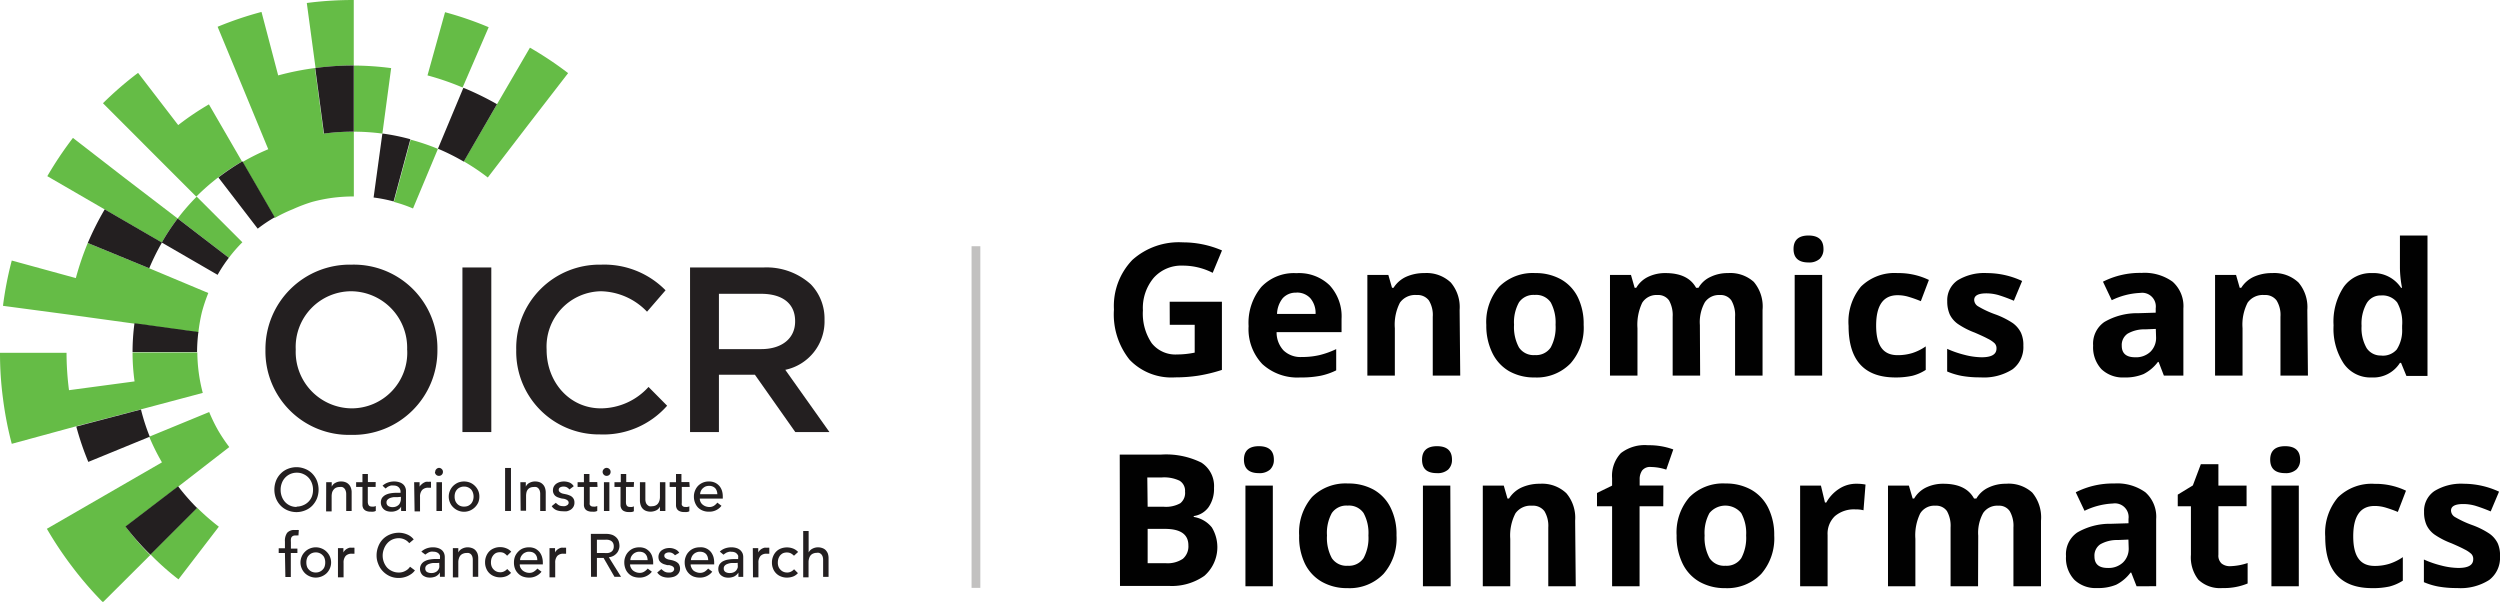 <svg xmlns="http://www.w3.org/2000/svg" viewBox="0 0 284.8 68.56"><defs><style>.cls-1{fill:#c2c1c0;}.cls-2{isolation:isolate;}.cls-3{fill:#010101;}.cls-4{fill:#65bc46;}.cls-5{fill:#231f20;}</style></defs><title>Artwork (3)</title><g id="Layer_2" data-name="Layer 2"><g id="Artwork"><rect class="cls-1" x="110.68" y="28.05" width="1" height="38.92"/><g class="cls-2"><g class="cls-2"><path class="cls-3" d="M133.25,34.37h5.95v7.77a17.53,17.53,0,0,1-2.72.66,17.24,17.24,0,0,1-2.61.19,6.59,6.59,0,0,1-5.18-2,8.27,8.27,0,0,1-1.79-5.73A7.56,7.56,0,0,1,129,29.61a7.92,7.92,0,0,1,5.76-2,11.22,11.22,0,0,1,4.45.92l-1.06,2.55a7.48,7.48,0,0,0-3.41-.82,4.21,4.21,0,0,0-3.3,1.38,5.34,5.34,0,0,0-1.24,3.72,6,6,0,0,0,1,3.73,3.44,3.44,0,0,0,2.9,1.29,10,10,0,0,0,2-.21V37h-2.84Z"/><path class="cls-3" d="M148.13,43a5.91,5.91,0,0,1-4.33-1.53,5.78,5.78,0,0,1-1.56-4.32,6.38,6.38,0,0,1,1.45-4.46,5.11,5.11,0,0,1,4-1.57,5,5,0,0,1,3.78,1.38,5.21,5.21,0,0,1,1.36,3.83v1.51h-7.4a3,3,0,0,0,.79,2.08,2.78,2.78,0,0,0,2.07.75,8.79,8.79,0,0,0,2-.21,9.79,9.79,0,0,0,1.93-.69v2.42a7.4,7.4,0,0,1-1.75.61A11.35,11.35,0,0,1,148.13,43Zm-.44-9.66a2,2,0,0,0-1.56.63,3,3,0,0,0-.65,1.79h4.39a2.59,2.59,0,0,0-.6-1.79A2.06,2.06,0,0,0,147.69,33.33Z"/><path class="cls-3" d="M166.35,42.79h-3.13v-6.7a3.15,3.15,0,0,0-.44-1.86,1.6,1.6,0,0,0-1.4-.62,2.12,2.12,0,0,0-1.9.87,5.47,5.47,0,0,0-.58,2.91v5.4h-3.13V31.32h2.39l.42,1.47h.17a3.33,3.33,0,0,1,1.44-1.26,5,5,0,0,1,2.09-.42,4,4,0,0,1,3,1.08,4.33,4.33,0,0,1,1,3.12Z"/><path class="cls-3" d="M180.41,37a6.13,6.13,0,0,1-1.48,4.38A5.35,5.35,0,0,1,174.82,43a5.76,5.76,0,0,1-2.91-.72A4.82,4.82,0,0,1,170,40.19a7,7,0,0,1-.68-3.16,6.13,6.13,0,0,1,1.47-4.37,5.41,5.41,0,0,1,4.12-1.55,5.86,5.86,0,0,1,2.91.71,4.74,4.74,0,0,1,1.94,2.07A6.89,6.89,0,0,1,180.41,37Zm-7.93,0a4.84,4.84,0,0,0,.56,2.58,2,2,0,0,0,1.82.87,2,2,0,0,0,1.8-.87,4.83,4.83,0,0,0,.55-2.58,4.83,4.83,0,0,0-.55-2.55,2,2,0,0,0-1.82-.85,2,2,0,0,0-1.8.85A4.68,4.68,0,0,0,172.48,37Z"/><path class="cls-3" d="M193.68,42.79h-3.13v-6.7a3.42,3.42,0,0,0-.41-1.86,1.48,1.48,0,0,0-1.31-.62,1.91,1.91,0,0,0-1.75.88,5.83,5.83,0,0,0-.54,2.9v5.4h-3.13V31.32h2.39l.42,1.47h.18a3.13,3.13,0,0,1,1.33-1.24,4.43,4.43,0,0,1,2-.44c1.72,0,2.88.56,3.49,1.68h.27a3,3,0,0,1,1.36-1.24,4.45,4.45,0,0,1,2-.44,4,4,0,0,1,2.94,1,4.35,4.35,0,0,1,1,3.2v7.48h-3.13v-6.7a3.32,3.32,0,0,0-.42-1.86,1.47,1.47,0,0,0-1.31-.62,1.94,1.94,0,0,0-1.71.82,4.64,4.64,0,0,0-.57,2.6Z"/><path class="cls-3" d="M204.32,28.36c0-1,.57-1.53,1.7-1.53s1.71.51,1.71,1.53a1.51,1.51,0,0,1-.43,1.13,1.79,1.79,0,0,1-1.28.41C204.89,29.9,204.32,29.38,204.32,28.36Zm3.26,14.43h-3.13V31.32h3.13Z"/><path class="cls-3" d="M215.94,43q-5.35,0-5.35-5.87A6.28,6.28,0,0,1,212,32.65a5.45,5.45,0,0,1,4.17-1.54,7.94,7.94,0,0,1,3.57.78l-.92,2.42a13.61,13.61,0,0,0-1.37-.49,4.36,4.36,0,0,0-1.28-.19c-1.62,0-2.44,1.15-2.44,3.46s.82,3.37,2.44,3.37a5.64,5.64,0,0,0,1.68-.24,5.74,5.74,0,0,0,1.53-.76v2.68a5.14,5.14,0,0,1-1.53.67A8.86,8.86,0,0,1,215.94,43Z"/><path class="cls-3" d="M230.5,39.38a3.16,3.16,0,0,1-1.23,2.69,6.07,6.07,0,0,1-3.66.92,11.81,11.81,0,0,1-2.14-.17,8.1,8.1,0,0,1-1.65-.5V39.74a11.61,11.61,0,0,0,2,.69,8.09,8.09,0,0,0,1.92.27c1.13,0,1.7-.32,1.7-1a.81.81,0,0,0-.22-.6,3.23,3.23,0,0,0-.78-.52c-.37-.2-.86-.42-1.48-.69a9,9,0,0,1-1.94-1,2.88,2.88,0,0,1-.91-1.08,3.72,3.72,0,0,1-.28-1.5A2.74,2.74,0,0,1,223,31.94a5.83,5.83,0,0,1,3.36-.83,9.49,9.49,0,0,1,4,.9l-.94,2.25c-.57-.24-1.11-.44-1.61-.6a5,5,0,0,0-1.53-.24q-1.38,0-1.38.75a.88.88,0,0,0,.45.73,10.93,10.93,0,0,0,1.95.91,9.38,9.38,0,0,1,2,1,3,3,0,0,1,.92,1.08A3.32,3.32,0,0,1,230.5,39.38Z"/><path class="cls-3" d="M246.51,42.79l-.6-1.56h-.08a4.71,4.71,0,0,1-1.63,1.38A5.36,5.36,0,0,1,242,43a3.53,3.53,0,0,1-2.6-.94,3.65,3.65,0,0,1-.95-2.69,3,3,0,0,1,1.28-2.69,7.37,7.37,0,0,1,3.85-1l2-.06v-.5a1.56,1.56,0,0,0-1.78-1.75,8.15,8.15,0,0,0-3.23.83l-1-2.11a9.32,9.32,0,0,1,4.39-1,5.47,5.47,0,0,1,3.54,1,3.72,3.72,0,0,1,1.23,3.06v7.64Zm-.92-5.32-1.21.05a3.8,3.8,0,0,0-2,.49,1.56,1.56,0,0,0-.67,1.37c0,.88.51,1.32,1.52,1.32a2.38,2.38,0,0,0,1.74-.62,2.21,2.21,0,0,0,.65-1.66Z"/><path class="cls-3" d="M262.92,42.79h-3.13v-6.7a3.15,3.15,0,0,0-.44-1.86,1.6,1.6,0,0,0-1.4-.62,2.12,2.12,0,0,0-1.9.87,5.47,5.47,0,0,0-.58,2.91v5.4h-3.13V31.32h2.39l.42,1.47h.17a3.33,3.33,0,0,1,1.44-1.26,5,5,0,0,1,2.09-.42,4,4,0,0,1,3,1.08,4.34,4.34,0,0,1,1,3.12Z"/><path class="cls-3" d="M270.19,43A3.69,3.69,0,0,1,267,41.42a7.19,7.19,0,0,1-1.16-4.35A7.16,7.16,0,0,1,267,32.68a3.8,3.8,0,0,1,3.23-1.57,3.74,3.74,0,0,1,3.3,1.68h.11a12.65,12.65,0,0,1-.24-2.29V26.83h3.14v16h-2.4l-.61-1.49h-.13A3.57,3.57,0,0,1,270.19,43Zm1.1-2.49a2.08,2.08,0,0,0,1.75-.7,4,4,0,0,0,.61-2.37v-.34a4.67,4.67,0,0,0-.56-2.64,2.13,2.13,0,0,0-1.86-.8,1.82,1.82,0,0,0-1.62.89,4.7,4.7,0,0,0-.58,2.58,4.55,4.55,0,0,0,.58,2.53A1.91,1.91,0,0,0,271.29,40.5Z"/></g><g class="cls-2"><path class="cls-3" d="M127.56,51.79h4.67a9.05,9.05,0,0,1,4.63.91,3.17,3.17,0,0,1,1.44,2.89,3.63,3.63,0,0,1-.63,2.2,2.52,2.52,0,0,1-1.68,1v.1a3.31,3.31,0,0,1,2.06,1.19,4.34,4.34,0,0,1-.85,5.52,6.46,6.46,0,0,1-4,1.15h-5.61Zm3.18,5.94h1.85a3.35,3.35,0,0,0,1.87-.4A1.5,1.5,0,0,0,135,56a1.33,1.33,0,0,0-.63-1.24,4.08,4.08,0,0,0-2-.37h-1.67Zm0,2.52v3.91h2.07a3.11,3.11,0,0,0,1.94-.5,1.86,1.86,0,0,0,.63-1.54c0-1.24-.89-1.87-2.67-1.87Z"/><path class="cls-3" d="M141.71,52.36c0-1,.57-1.53,1.7-1.53s1.71.51,1.71,1.53a1.51,1.51,0,0,1-.43,1.13,1.79,1.79,0,0,1-1.28.41C142.28,53.9,141.71,53.38,141.71,52.36ZM145,66.79h-3.12V55.32H145Z"/><path class="cls-3" d="M159.09,61a6.13,6.13,0,0,1-1.48,4.38A5.35,5.35,0,0,1,153.5,67a5.76,5.76,0,0,1-2.91-.72,4.82,4.82,0,0,1-1.94-2.08A7,7,0,0,1,148,61a6.17,6.17,0,0,1,1.46-4.37,5.41,5.41,0,0,1,4.12-1.55,5.87,5.87,0,0,1,2.92.71,4.78,4.78,0,0,1,1.93,2.07A6.76,6.76,0,0,1,159.09,61Zm-7.92,0a4.85,4.85,0,0,0,.55,2.58,2,2,0,0,0,1.82.87,2,2,0,0,0,1.8-.87,4.83,4.83,0,0,0,.55-2.58,4.74,4.74,0,0,0-.55-2.55,2,2,0,0,0-1.82-.85,2,2,0,0,0-1.8.85A4.69,4.69,0,0,0,151.17,61Z"/><path class="cls-3" d="M162,52.36c0-1,.57-1.53,1.7-1.53s1.71.51,1.71,1.53a1.51,1.51,0,0,1-.43,1.13,1.79,1.79,0,0,1-1.28.41C162.53,53.9,162,53.38,162,52.36Zm3.26,14.43H162.1V55.32h3.12Z"/><path class="cls-3" d="M179.51,66.79h-3.13v-6.7a3.23,3.23,0,0,0-.44-1.86,1.62,1.62,0,0,0-1.41-.62,2.11,2.11,0,0,0-1.89.87,5.46,5.46,0,0,0-.59,2.91v5.4h-3.13V55.32h2.39l.42,1.47h.18a3.33,3.33,0,0,1,1.44-1.26,5,5,0,0,1,2.09-.42,4,4,0,0,1,3,1.08,4.34,4.34,0,0,1,1,3.12Z"/><path class="cls-3" d="M189.48,57.67h-2.7v9.12h-3.13V57.67h-1.72V56.16l1.72-.84v-.84a3.77,3.77,0,0,1,1-2.86,4.44,4.44,0,0,1,3.09-.9,8.05,8.05,0,0,1,2.88.48l-.8,2.3a5.79,5.79,0,0,0-1.74-.3,1.14,1.14,0,0,0-1,.39,1.7,1.7,0,0,0-.29,1v.72h2.7Z"/><path class="cls-3" d="M202.12,61a6.17,6.17,0,0,1-1.48,4.38A5.38,5.38,0,0,1,196.53,67a5.83,5.83,0,0,1-2.92-.72,4.8,4.8,0,0,1-1.93-2.08A7,7,0,0,1,191,61a6.13,6.13,0,0,1,1.47-4.37,5.4,5.4,0,0,1,4.12-1.55,5.86,5.86,0,0,1,2.91.71,4.8,4.8,0,0,1,1.94,2.07A6.89,6.89,0,0,1,202.12,61Zm-7.93,0a4.84,4.84,0,0,0,.56,2.58,2,2,0,0,0,1.82.87,2,2,0,0,0,1.8-.87,4.92,4.92,0,0,0,.55-2.58,4.73,4.73,0,0,0-.56-2.55,2.35,2.35,0,0,0-3.62,0A4.69,4.69,0,0,0,194.19,61Z"/><path class="cls-3" d="M211.52,55.11a5.13,5.13,0,0,1,1,.09l-.23,2.93a3.5,3.5,0,0,0-.92-.1,3.35,3.35,0,0,0-2.34.77,2.76,2.76,0,0,0-.83,2.15v5.84h-3.13V55.32h2.37l.46,1.93h.15a4.38,4.38,0,0,1,1.44-1.55A3.53,3.53,0,0,1,211.52,55.11Z"/><path class="cls-3" d="M225.34,66.79h-3.13v-6.7a3.42,3.42,0,0,0-.41-1.86,1.48,1.48,0,0,0-1.31-.62,1.88,1.88,0,0,0-1.74.88,5.7,5.7,0,0,0-.55,2.9v5.4h-3.12V55.32h2.38l.43,1.47h.17a3.19,3.19,0,0,1,1.33-1.24,4.43,4.43,0,0,1,2-.44c1.72,0,2.88.56,3.49,1.68h.27a3.09,3.09,0,0,1,1.36-1.24,4.48,4.48,0,0,1,2-.44,4,4,0,0,1,3,1,4.4,4.4,0,0,1,1,3.2v7.48h-3.14v-6.7a3.32,3.32,0,0,0-.42-1.86,1.45,1.45,0,0,0-1.3-.62,1.94,1.94,0,0,0-1.72.82,4.64,4.64,0,0,0-.57,2.6Z"/><path class="cls-3" d="M243.4,66.79l-.61-1.56h-.08a4.71,4.71,0,0,1-1.63,1.38,5.33,5.33,0,0,1-2.18.38,3.49,3.49,0,0,1-2.59-.94,3.61,3.61,0,0,1-.95-2.69,3,3,0,0,1,1.27-2.69,7.37,7.37,0,0,1,3.85-1l2-.06v-.5a1.56,1.56,0,0,0-1.78-1.75,8.19,8.19,0,0,0-3.23.83l-1-2.11a9.35,9.35,0,0,1,4.39-1,5.47,5.47,0,0,1,3.54,1,3.72,3.72,0,0,1,1.23,3.06v7.64Zm-.93-5.32-1.21.05a3.83,3.83,0,0,0-2,.49,1.55,1.55,0,0,0-.66,1.37c0,.88.5,1.32,1.51,1.32a2.38,2.38,0,0,0,1.74-.62,2.18,2.18,0,0,0,.65-1.66Z"/><path class="cls-3" d="M254.05,64.5a6.78,6.78,0,0,0,2-.36v2.33a7,7,0,0,1-2.87.52,3.56,3.56,0,0,1-2.74-.95,4.12,4.12,0,0,1-.85-2.84V57.67h-1.5V56.35l1.72-1.05.91-2.42h2v2.44h3.21v2.35h-3.21V63.2a1.21,1.21,0,0,0,.37,1A1.49,1.49,0,0,0,254.05,64.5Z"/><path class="cls-3" d="M258.62,52.36c0-1,.57-1.53,1.7-1.53s1.71.51,1.71,1.53a1.47,1.47,0,0,1-.43,1.13,1.79,1.79,0,0,1-1.28.41C259.19,53.9,258.62,53.38,258.62,52.36Zm3.26,14.43h-3.12V55.32h3.12Z"/><path class="cls-3" d="M270.24,67q-5.36,0-5.35-5.87a6.28,6.28,0,0,1,1.45-4.47,5.47,5.47,0,0,1,4.18-1.54,8,8,0,0,1,3.57.78l-.93,2.42a13.61,13.61,0,0,0-1.37-.49,4.35,4.35,0,0,0-1.27-.19c-1.63,0-2.44,1.15-2.44,3.46s.81,3.37,2.44,3.37a5.57,5.57,0,0,0,1.67-.24,6,6,0,0,0,1.54-.76v2.68a5.3,5.3,0,0,1-1.54.67A8.74,8.74,0,0,1,270.24,67Z"/><path class="cls-3" d="M284.8,63.38a3.16,3.16,0,0,1-1.23,2.69,6.05,6.05,0,0,1-3.66.92,11.61,11.61,0,0,1-2.13-.17,7.73,7.73,0,0,1-1.65-.5V63.74a11.49,11.49,0,0,0,2,.69,8.16,8.16,0,0,0,1.92.27c1.14,0,1.7-.32,1.7-1a.81.81,0,0,0-.22-.6,3.23,3.23,0,0,0-.78-.52c-.37-.2-.86-.42-1.48-.69a9,9,0,0,1-1.94-1,2.85,2.85,0,0,1-.9-1.08,3.56,3.56,0,0,1-.28-1.5,2.73,2.73,0,0,1,1.18-2.37,5.83,5.83,0,0,1,3.36-.83,9.57,9.57,0,0,1,4,.9l-.95,2.25c-.57-.24-1.11-.44-1.61-.6a4.93,4.93,0,0,0-1.52-.24c-.93,0-1.39.25-1.39.75a.88.88,0,0,0,.45.73,11.72,11.72,0,0,0,1.95.91,9.12,9.12,0,0,1,2,1,2.93,2.93,0,0,1,.92,1.08A3.32,3.32,0,0,1,284.8,63.38Z"/></g></g><path class="cls-4" d="M40.3,7.46V0h-.11a41.06,41.06,0,0,0-5.24.34l1,7.41a32.31,32.31,0,0,1,4.32-.29Z"/><path class="cls-4" d="M15.32,36.87l7.28,1A18.8,18.8,0,0,1,23,35.56a18.59,18.59,0,0,1,.73-2.18L17,30.56l-7-2.88a32.34,32.34,0,0,0-1.36,4l-7.3-2a39.92,39.92,0,0,0-1,5.16l7.51,1Z"/><path class="cls-4" d="M50.7,1.39l-2,7.2a30.5,30.5,0,0,1,4,1.38L55.67,3.1A38.85,38.85,0,0,0,50.7,1.39Z"/><path class="cls-4" d="M24.93,60a25.51,25.51,0,0,1-2.48-2.17l-5.32,5.32A30.49,30.49,0,0,0,20.33,66Z"/><path class="cls-4" d="M16,46.65l7.1-1.89a18.58,18.58,0,0,1-.62-4.61H15.1a24,24,0,0,0,.23,3.3l-7.47,1a33.37,33.37,0,0,1-.28-4.26H0v0a38.86,38.86,0,0,0,.34,5.21,39.89,39.89,0,0,0,1,5.16l7.34-2Z"/><path class="cls-4" d="M26.12,50.93A19.07,19.07,0,0,1,24.83,49a18.78,18.78,0,0,1-1-2.06L17,49.75a24,24,0,0,0,1.45,2.92l-6.53,3.77-6.58,3.8a41.54,41.54,0,0,0,2.92,4.37,40.58,40.58,0,0,0,3.46,4l5.39-5.37A31.65,31.65,0,0,1,14.32,60l6-4.58Z"/><path class="cls-4" d="M44.87,23a16,16,0,0,1,2.18.75l2.84-6.79a24.7,24.7,0,0,0-3.11-1.05Z"/><path class="cls-4" d="M36.88,15.22l-1-7.47a32,32,0,0,0-4.19.84L29.79,1.36a40,40,0,0,0-5,1.69L27.67,10l2.89,7a25.13,25.13,0,0,0-2.94,1.46l3.68,6.37a16.68,16.68,0,0,1,2.07-1A18.23,18.23,0,0,1,35.56,23a18.61,18.61,0,0,1,2.27-.46,19,19,0,0,1,2.4-.16h.08V15h-.07A24.69,24.69,0,0,0,36.88,15.22Z"/><path class="cls-4" d="M40.3,15a24.9,24.9,0,0,1,3.26.22l1-7.46a33.25,33.25,0,0,0-4.26-.29Z"/><path class="cls-4" d="M20.3,14.25,15.73,8.3a39.44,39.44,0,0,0-4,3.46l5.31,5.32,5.32,5.32a25,25,0,0,1,5.21-4l-3.77-6.51A31.4,31.4,0,0,0,20.3,14.25Z"/><path class="cls-4" d="M26.07,29.37a16.28,16.28,0,0,1,1.54-1.77l-5.2-5.2a24.49,24.49,0,0,0-2.17,2.49Z"/><path class="cls-4" d="M8.31,15.71a41.41,41.41,0,0,0-2.92,4.36l6.52,3.78,6.52,3.78a25.45,25.45,0,0,1,1.81-2.74l-6-4.59Z"/><path class="cls-4" d="M60.37,5.43l-3.75,6.44-3.79,6.51a25.2,25.2,0,0,1,2.74,1.84l4.6-6,4.55-5.89A40.43,40.43,0,0,0,60.37,5.43Z"/><path class="cls-5" d="M56.62,11.87A33.27,33.27,0,0,0,52.79,10l-2.9,6.94a25.19,25.19,0,0,1,2.94,1.47Z"/><path class="cls-5" d="M43.56,15.21l-1,7.29a17,17,0,0,1,2.28.45l1.91-7.09A24.15,24.15,0,0,0,43.56,15.21Z"/><path class="cls-5" d="M40.23,7.46a32.31,32.31,0,0,0-4.32.29l1,7.47A24.69,24.69,0,0,1,40.23,15h.07V7.46Z"/><path class="cls-5" d="M10,27.68l7,2.88a25.73,25.73,0,0,1,1.45-2.93l-6.52-3.78A33.14,33.14,0,0,0,10,27.68Z"/><path class="cls-5" d="M17.13,63.19l5.32-5.32a25.46,25.46,0,0,1-2.16-2.47l-6,4.58A31.65,31.65,0,0,0,17.13,63.19Z"/><path class="cls-5" d="M18.43,27.63l6.36,3.68a15.86,15.86,0,0,1,1.28-1.94l-5.83-4.48A25.45,25.45,0,0,0,18.43,27.63Z"/><path class="cls-5" d="M15.1,40.11v0h7.35v0a19.42,19.42,0,0,1,.15-2.29l-7.28-1A24.71,24.71,0,0,0,15.1,40.11Z"/><path class="cls-5" d="M10.06,52.62l7-2.87a23.54,23.54,0,0,1-1-3.1L8.69,48.59A32.38,32.38,0,0,0,10.06,52.62Z"/><path class="cls-5" d="M24.88,20.22l4.48,5.83a16.83,16.83,0,0,1,1.94-1.3l-3.68-6.37A26.74,26.74,0,0,0,24.88,20.22Z"/><path class="cls-5" d="M33.77,58.34a2.7,2.7,0,0,1-1-.2,2.36,2.36,0,0,1-.8-.54,2.52,2.52,0,0,1-.53-.82,2.81,2.81,0,0,1,0-2,2.42,2.42,0,0,1,.53-.82,2.36,2.36,0,0,1,.8-.54,2.7,2.7,0,0,1,1-.2,2.63,2.63,0,0,1,1,.2,2.3,2.3,0,0,1,.81.54,2.58,2.58,0,0,1,.53.82,2.81,2.81,0,0,1,0,2,2.69,2.69,0,0,1-.53.82,2.3,2.3,0,0,1-.81.54A2.63,2.63,0,0,1,33.77,58.34Zm0-.63a1.84,1.84,0,0,0,.76-.15,1.76,1.76,0,0,0,1-1,2.13,2.13,0,0,0,.13-.76,2.08,2.08,0,0,0-.13-.75,1.83,1.83,0,0,0-.37-.62,1.77,1.77,0,0,0-.59-.42,1.7,1.7,0,0,0-.76-.16,1.79,1.79,0,0,0-1.34.58,1.83,1.83,0,0,0-.37.62,2.08,2.08,0,0,0-.13.75,2.13,2.13,0,0,0,.13.76,1.93,1.93,0,0,0,.37.62,1.74,1.74,0,0,0,1.34.57Z"/><path class="cls-5" d="M37.16,54.93h.63v.51h0a.89.89,0,0,1,.41-.43,1.3,1.3,0,0,1,.67-.16,1.33,1.33,0,0,1,.45.07,1,1,0,0,1,.38.23,1,1,0,0,1,.26.39,1.4,1.4,0,0,1,.1.56v2.11h-.62V56.27a1.13,1.13,0,0,0-.07-.39.76.76,0,0,0-.16-.26.58.58,0,0,0-.24-.14.87.87,0,0,0-.28,0,1,1,0,0,0-.36.06.72.72,0,0,0-.29.2,1,1,0,0,0-.2.34,1.83,1.83,0,0,0-.06.49v1.69h-.63Z"/><path class="cls-5" d="M42.79,55.47H41.9v1.76a1,1,0,0,0,.06.25.38.38,0,0,0,.14.17.49.49,0,0,0,.27.06.93.93,0,0,0,.23,0,.65.65,0,0,0,.21-.07v.56a.71.71,0,0,1-.29.09,1.42,1.42,0,0,1-.27,0,1.25,1.25,0,0,1-.56-.1.72.72,0,0,1-.29-.25.89.89,0,0,1-.11-.36c0-.13,0-.26,0-.4V55.47h-.72v-.54h.72V54h.62v.92h.89Z"/><path class="cls-5" d="M43.58,55.33a1.79,1.79,0,0,1,.61-.36,2.09,2.09,0,0,1,.69-.12,1.89,1.89,0,0,1,.62.09,1.18,1.18,0,0,1,.43.24.92.92,0,0,1,.24.35,1,1,0,0,1,.08.41v1.68c0,.11,0,.22,0,.32s0,.18,0,.27h-.55a4.1,4.1,0,0,1,0-.5h0a1.05,1.05,0,0,1-.49.45,1.51,1.51,0,0,1-.65.13,1.56,1.56,0,0,1-.44-.06,1,1,0,0,1-.36-.18.93.93,0,0,1-.25-.31,1.07,1.07,0,0,1,0-1,1.2,1.2,0,0,1,.39-.35,1.91,1.91,0,0,1,.57-.19,4,4,0,0,1,.71-.06h.45V56a.56.56,0,0,0-.05-.25.64.64,0,0,0-.14-.22.78.78,0,0,0-.24-.16,1,1,0,0,0-.35-.06,1.42,1.42,0,0,0-.31,0,1.45,1.45,0,0,0-.25.09.82.82,0,0,0-.2.12l-.17.13Zm1.76,1.3-.45,0a2.2,2.2,0,0,0-.42.09.87.87,0,0,0-.32.2.43.43,0,0,0-.12.31.47.47,0,0,0,.19.41.89.89,0,0,0,.52.13.94.94,0,0,0,.43-.09,1,1,0,0,0,.3-.22,1,1,0,0,0,.15-.31,1,1,0,0,0,.05-.34v-.21Z"/><path class="cls-5" d="M47.18,54.93h.62v.51h0A.78.78,0,0,1,48,55.2a1.3,1.3,0,0,1,.23-.18,1.43,1.43,0,0,1,.28-.13,1.15,1.15,0,0,1,.31,0,.86.86,0,0,1,.28,0l0,.67-.15,0-.16,0a.94.94,0,0,0-.7.26,1.14,1.14,0,0,0-.24.8v1.64h-.62Z"/><path class="cls-5" d="M49.58,53.76a.42.42,0,0,1,.13-.32A.45.45,0,0,1,50,53.3a.45.45,0,0,1,.33.14.42.42,0,0,1,.13.32.44.44,0,0,1-.13.32.44.44,0,0,1-.33.13.44.44,0,0,1-.45-.45Zm.14,1.17h.63v3.28h-.63Z"/><path class="cls-5" d="M51.12,56.57a1.67,1.67,0,0,1,.14-.67,1.72,1.72,0,0,1,.37-.55,1.9,1.9,0,0,1,.55-.37,1.87,1.87,0,0,1,1.37,0,1.77,1.77,0,0,1,.55.37,1.75,1.75,0,0,1,.38.55,1.67,1.67,0,0,1,.13.67,1.72,1.72,0,0,1-.13.68,1.82,1.82,0,0,1-.93.91,1.75,1.75,0,0,1-1.92-.37,1.58,1.58,0,0,1-.37-.54A1.72,1.72,0,0,1,51.12,56.57Zm.67,0a1.35,1.35,0,0,0,.07.46,1.09,1.09,0,0,0,.22.36,1,1,0,0,0,.34.24,1.06,1.06,0,0,0,.45.08,1.12,1.12,0,0,0,.45-.08,1.16,1.16,0,0,0,.34-.24,1.07,1.07,0,0,0,.21-.36,1.34,1.34,0,0,0,.08-.46,1.39,1.39,0,0,0-.08-.46,1.07,1.07,0,0,0-.21-.36,1.1,1.1,0,0,0-.79-.32,1.06,1.06,0,0,0-.45.09.93.93,0,0,0-.34.23,1.09,1.09,0,0,0-.22.36A1.39,1.39,0,0,0,51.79,56.57Z"/><path class="cls-5" d="M57.54,53.31h.67v4.9h-.67Z"/><path class="cls-5" d="M59.28,54.93h.62v.51h0a.89.89,0,0,1,.41-.43,1.3,1.3,0,0,1,.67-.16,1.41,1.41,0,0,1,.45.07,1,1,0,0,1,.38.23,1,1,0,0,1,.26.39,1.6,1.6,0,0,1,.1.56v2.11h-.63V56.27a1.14,1.14,0,0,0-.06-.39.76.76,0,0,0-.16-.26.58.58,0,0,0-.24-.14.92.92,0,0,0-.28,0,1,1,0,0,0-.36.06.72.72,0,0,0-.29.2A.88.88,0,0,0,60,56a1.81,1.81,0,0,0-.07.49v1.69h-.62Z"/><path class="cls-5" d="M64.87,55.76a1.08,1.08,0,0,0-.28-.24.82.82,0,0,0-.4-.09.79.79,0,0,0-.38.09.31.31,0,0,0-.16.28.32.32,0,0,0,.09.23.86.86,0,0,0,.22.15,1.29,1.29,0,0,0,.28.08l.24.05a2.11,2.11,0,0,1,.38.12.87.87,0,0,1,.31.18.79.79,0,0,1,.2.27.86.86,0,0,1,.07.38.9.9,0,0,1-.12.48,1,1,0,0,1-.3.32,1.5,1.5,0,0,1-.43.18,2,2,0,0,1-.48,0,1.92,1.92,0,0,1-.71-.12,1.19,1.19,0,0,1-.55-.46l.47-.38a2.16,2.16,0,0,0,.33.27,1,1,0,0,0,.46.11,1,1,0,0,0,.24,0,.66.66,0,0,0,.21-.08.34.34,0,0,0,.16-.13.28.28,0,0,0,.06-.18.32.32,0,0,0-.09-.23.6.6,0,0,0-.21-.14,1,1,0,0,0-.25-.08L64,56.79a3.44,3.44,0,0,1-.38-.11,1.07,1.07,0,0,1-.32-.16.73.73,0,0,1-.22-.27.75.75,0,0,1-.09-.39.94.94,0,0,1,.11-.45,1,1,0,0,1,.28-.31,1.4,1.4,0,0,1,.41-.19,1.74,1.74,0,0,1,.45-.06,1.77,1.77,0,0,1,.64.12,1.08,1.08,0,0,1,.48.42Z"/><path class="cls-5" d="M68.07,55.47h-.89v1.76a1,1,0,0,0,0,.25.46.46,0,0,0,.14.17.53.53,0,0,0,.28.06.82.82,0,0,0,.22,0,.81.81,0,0,0,.22-.07v.56a.76.76,0,0,1-.29.09,1.53,1.53,0,0,1-.27,0,1.22,1.22,0,0,1-.56-.1.66.66,0,0,1-.29-.25.89.89,0,0,1-.11-.36c0-.13,0-.26,0-.4V55.47h-.72v-.54h.72V54h.63v.92h.89Z"/><path class="cls-5" d="M68.65,53.76a.43.43,0,0,1,.14-.32.42.42,0,0,1,.32-.14.45.45,0,0,1,.32.14.42.42,0,0,1,.13.32.44.44,0,0,1-.45.45.41.41,0,0,1-.32-.13A.45.45,0,0,1,68.65,53.76Zm.15,1.17h.62v3.28H68.8Z"/><path class="cls-5" d="M72.2,55.47h-.89V57a2.44,2.44,0,0,0,0,.27.7.7,0,0,0,.05.25.38.38,0,0,0,.14.17.49.49,0,0,0,.27.06.93.93,0,0,0,.23,0,.65.65,0,0,0,.21-.07v.56a.71.71,0,0,1-.28.09,1.58,1.58,0,0,1-.28,0,1.17,1.17,0,0,1-.55-.1.61.61,0,0,1-.29-.25.9.9,0,0,1-.12-.36c0-.13,0-.26,0-.4V55.47H70v-.54h.72V54h.62v.92h.89Z"/><path class="cls-5" d="M75.8,58.21h-.62v-.5h0a.9.9,0,0,1-.4.42,1.51,1.51,0,0,1-1.13.09,1,1,0,0,1-.64-.61A1.62,1.62,0,0,1,72.9,57V54.93h.62v1.94a1.14,1.14,0,0,0,.06.39.62.62,0,0,0,.17.26.65.65,0,0,0,.23.15.92.92,0,0,0,.29,0,1,1,0,0,0,.35-.06.75.75,0,0,0,.3-.2,1,1,0,0,0,.19-.34,1.45,1.45,0,0,0,.07-.49V54.93h.62Z"/><path class="cls-5" d="M78.57,55.47h-.9V57c0,.09,0,.18,0,.27a1,1,0,0,0,0,.25.46.46,0,0,0,.14.17.49.49,0,0,0,.27.06.9.9,0,0,0,.23,0,.81.81,0,0,0,.22-.07v.56a.76.76,0,0,1-.29.09,1.53,1.53,0,0,1-.27,0,1.22,1.22,0,0,1-.56-.1.66.66,0,0,1-.29-.25.89.89,0,0,1-.11-.36c0-.13,0-.26,0-.4V55.47h-.72v-.54h.72V54h.62v.92h.9Z"/><path class="cls-5" d="M79.72,56.8a.86.86,0,0,0,.09.39.89.89,0,0,0,.24.3,1.15,1.15,0,0,0,.36.2,1.41,1.41,0,0,0,.41.07,1,1,0,0,0,.51-.14,1.64,1.64,0,0,0,.39-.36l.47.36a1.71,1.71,0,0,1-1.45.67,1.75,1.75,0,0,1-.7-.13,1.55,1.55,0,0,1-.54-.36,1.68,1.68,0,0,1-.33-.55,1.87,1.87,0,0,1-.12-.68,1.72,1.72,0,0,1,.13-.68,1.67,1.67,0,0,1,.35-.55,1.7,1.7,0,0,1,.54-.36,1.68,1.68,0,0,1,.68-.13,1.61,1.61,0,0,1,.73.15,1.53,1.53,0,0,1,.5.4,1.59,1.59,0,0,1,.28.55,2.27,2.27,0,0,1,.08.63v.22Zm2-.5a1.17,1.17,0,0,0-.07-.38.9.9,0,0,0-.17-.3.93.93,0,0,0-.3-.2,1,1,0,0,0-.41-.07,1.16,1.16,0,0,0-.42.08,1.24,1.24,0,0,0-.32.23.92.92,0,0,0-.2.31.78.78,0,0,0-.07.33Z"/><path class="cls-5" d="M32.46,63h-.71v-.54h.71V61.7a1.57,1.57,0,0,1,.25-1,1.06,1.06,0,0,1,.87-.32h.22a1.09,1.09,0,0,1,.24,0L34,61a.53.53,0,0,0-.17,0l-.18,0a.65.65,0,0,0-.27.05.5.5,0,0,0-.17.15.56.56,0,0,0-.07.23,1.51,1.51,0,0,0,0,.31v.76h.74V63h-.75v2.73h-.62Z"/><path class="cls-5" d="M34.23,64.08a1.72,1.72,0,0,1,.14-.68,1.68,1.68,0,0,1,.37-.54,1.62,1.62,0,0,1,.55-.37,1.75,1.75,0,0,1,1.37,0,1.62,1.62,0,0,1,.55.37,1.68,1.68,0,0,1,.37.54,1.72,1.72,0,0,1,.14.68,1.67,1.67,0,0,1-.14.67,1.72,1.72,0,0,1-.37.55,1.81,1.81,0,0,1-1.24.5,1.72,1.72,0,0,1-.68-.14,1.75,1.75,0,0,1-.55-.36,1.72,1.72,0,0,1-.37-.55A1.67,1.67,0,0,1,34.23,64.08Zm.67,0a1.43,1.43,0,0,0,.07.46.84.84,0,0,0,.22.35,1,1,0,0,0,.33.24,1.13,1.13,0,0,0,.45.09,1.06,1.06,0,0,0,.45-.09,1,1,0,0,0,.34-.24.84.84,0,0,0,.22-.35,1.43,1.43,0,0,0,.07-.46,1.35,1.35,0,0,0-.07-.46.81.81,0,0,0-.22-.36,1,1,0,0,0-.34-.24,1.06,1.06,0,0,0-.45-.09,1.13,1.13,0,0,0-.45.09,1,1,0,0,0-.33.24.81.81,0,0,0-.22.36A1.35,1.35,0,0,0,34.9,64.08Z"/><path class="cls-5" d="M38.5,62.44h.62v.5h0a.81.81,0,0,1,.17-.24,1,1,0,0,1,.23-.18,1.39,1.39,0,0,1,.28-.12,1,1,0,0,1,.3,0,1.11,1.11,0,0,1,.28,0l0,.68-.15,0h-.15a.91.91,0,0,0-.7.25,1.14,1.14,0,0,0-.24.8v1.64H38.5Z"/><path class="cls-5" d="M46.62,61.88a1.46,1.46,0,0,0-.53-.42,1.52,1.52,0,0,0-.66-.15,1.87,1.87,0,0,0-.75.16,1.72,1.72,0,0,0-.57.43,2,2,0,0,0-.37.63,2.09,2.09,0,0,0,.35,2.12,1.74,1.74,0,0,0,.58.41,1.7,1.7,0,0,0,.76.16,1.45,1.45,0,0,0,.74-.18,1.38,1.38,0,0,0,.54-.48l.56.42a2.13,2.13,0,0,1-.19.22,1.69,1.69,0,0,1-.37.28,2.16,2.16,0,0,1-.55.25,2.35,2.35,0,0,1-.74.11,2.38,2.38,0,0,1-1.05-.22,2.57,2.57,0,0,1-.79-.58,2.38,2.38,0,0,1-.5-.82,2.42,2.42,0,0,1-.18-.91,2.76,2.76,0,0,1,.19-1.05,2.44,2.44,0,0,1,.52-.83,2.4,2.4,0,0,1,.81-.54,2.68,2.68,0,0,1,1-.2,2.44,2.44,0,0,1,.95.19,1.8,1.8,0,0,1,.76.57Z"/><path class="cls-5" d="M48,62.84a1.82,1.82,0,0,1,.61-.37,2.09,2.09,0,0,1,.69-.12,1.89,1.89,0,0,1,.62.09,1.27,1.27,0,0,1,.43.24,1,1,0,0,1,.24.35,1.2,1.2,0,0,1,.08.42v1.67c0,.12,0,.22,0,.32a2.28,2.28,0,0,0,0,.27h-.55a4,4,0,0,1,0-.49h0a1.23,1.23,0,0,1-.49.45,1.69,1.69,0,0,1-.66.13,1.49,1.49,0,0,1-.43-.06,1.43,1.43,0,0,1-.37-.19A1,1,0,0,1,48,64.28a1,1,0,0,1,.39-.35,1.82,1.82,0,0,1,.57-.19,3.88,3.88,0,0,1,.7-.06h.46v-.14a.79.79,0,0,0,0-.25.74.74,0,0,0-.14-.22.72.72,0,0,0-.25-.16.86.86,0,0,0-.34-.06,1,1,0,0,0-.32,0,1.35,1.35,0,0,0-.24.08l-.2.12-.18.13Zm1.76,1.3-.46,0a1.84,1.84,0,0,0-.42.1.81.81,0,0,0-.31.19.44.44,0,0,0-.12.32.45.45,0,0,0,.19.41,1,1,0,0,0,.52.12.94.94,0,0,0,.43-.09.72.72,0,0,0,.29-.22.77.77,0,0,0,.16-.31,1.27,1.27,0,0,0,0-.34v-.2Z"/><path class="cls-5" d="M51.59,62.44h.62v.5h0a.92.92,0,0,1,.41-.42,1.36,1.36,0,0,1,.67-.17,1.44,1.44,0,0,1,.46.08,1,1,0,0,1,.38.22,1.26,1.26,0,0,1,.26.39,1.6,1.6,0,0,1,.09.56v2.11h-.62V63.78a1.14,1.14,0,0,0-.06-.39.73.73,0,0,0-.17-.27A.72.72,0,0,0,53.4,63a.87.87,0,0,0-.28,0,.86.86,0,0,0-.36.07.77.77,0,0,0-.29.19.91.91,0,0,0-.19.35,1.41,1.41,0,0,0-.07.49v1.68h-.62Z"/><path class="cls-5" d="M57.77,63.31A1.57,1.57,0,0,0,57.4,63a1,1,0,0,0-.45-.09,1.06,1.06,0,0,0-.45.09,1,1,0,0,0-.31.26,1.2,1.2,0,0,0-.2.37,1.61,1.61,0,0,0-.06.44,1.27,1.27,0,0,0,.07.44,1,1,0,0,0,.22.35,1,1,0,0,0,.76.33.88.88,0,0,0,.45-.1,1.1,1.1,0,0,0,.35-.27l.44.44a1.42,1.42,0,0,1-.56.39,1.91,1.91,0,0,1-.68.12,1.75,1.75,0,0,1-.7-.13,1.54,1.54,0,0,1-.89-.89,1.73,1.73,0,0,1-.13-.69,1.78,1.78,0,0,1,.13-.7,1.67,1.67,0,0,1,.35-.55,1.53,1.53,0,0,1,.54-.35,1.75,1.75,0,0,1,.7-.13,1.8,1.8,0,0,1,.69.13,1.39,1.39,0,0,1,.57.39Z"/><path class="cls-5" d="M59.21,64.3a.8.8,0,0,0,.09.39,1.26,1.26,0,0,0,.25.31,1.31,1.31,0,0,0,.35.19,1.2,1.2,0,0,0,.42.07.92.92,0,0,0,.5-.14,1.86,1.86,0,0,0,.4-.35l.47.36a1.76,1.76,0,0,1-1.46.67,2,2,0,0,1-.7-.13A1.45,1.45,0,0,1,59,65.3a1.5,1.5,0,0,1-.34-.54,1.9,1.9,0,0,1-.11-.68,1.92,1.92,0,0,1,.12-.69,1.7,1.7,0,0,1,.36-.54,1.54,1.54,0,0,1,.53-.37,1.91,1.91,0,0,1,.68-.13,1.65,1.65,0,0,1,.74.15,1.62,1.62,0,0,1,.49.4,1.64,1.64,0,0,1,.28.56,2.16,2.16,0,0,1,.09.62v.22Zm2-.49a1.23,1.23,0,0,0-.06-.39.92.92,0,0,0-.18-.3.88.88,0,0,0-.29-.2,1.3,1.3,0,0,0-.41-.07.93.93,0,0,0-.42.09.83.83,0,0,0-.32.22,1.06,1.06,0,0,0-.21.31.8.8,0,0,0-.07.34Z"/><path class="cls-5" d="M62.6,62.44h.63v.5h0a.81.81,0,0,1,.17-.24,1,1,0,0,1,.23-.18,1.18,1.18,0,0,1,.28-.12,1,1,0,0,1,.3,0,1.18,1.18,0,0,1,.28,0l0,.68-.15,0h-.15a.91.91,0,0,0-.7.25,1.14,1.14,0,0,0-.24.8v1.64H62.6Z"/><path class="cls-5" d="M67.31,60.82H69a2.11,2.11,0,0,1,.77.12,1.36,1.36,0,0,1,.48.33,1.14,1.14,0,0,1,.25.44,2.06,2.06,0,0,1,.07.48,1.2,1.2,0,0,1-.09.45,1.09,1.09,0,0,1-.23.39,1.4,1.4,0,0,1-.38.3,1.38,1.38,0,0,1-.51.15l1.39,2.23H70l-1.24-2.15H68v2.15h-.67ZM68,63h.87a2.33,2.33,0,0,0,.38,0,.91.91,0,0,0,.34-.11.62.62,0,0,0,.24-.24.79.79,0,0,0,.09-.4.83.83,0,0,0-.09-.41.69.69,0,0,0-.24-.24,1.13,1.13,0,0,0-.34-.11,2.34,2.34,0,0,0-.38,0H68Z"/><path class="cls-5" d="M71.78,64.3a.71.71,0,0,0,.1.39,1,1,0,0,0,.24.31,1.31,1.31,0,0,0,.35.19,1.23,1.23,0,0,0,.42.07.92.92,0,0,0,.5-.14,1.65,1.65,0,0,0,.4-.35l.47.36a1.75,1.75,0,0,1-1.45.67,2,2,0,0,1-.71-.13,1.54,1.54,0,0,1-.53-.37,1.48,1.48,0,0,1-.33-.54,1.91,1.91,0,0,1-.12-.68,1.73,1.73,0,0,1,.13-.69,1.53,1.53,0,0,1,.35-.54,1.64,1.64,0,0,1,.53-.37,1.91,1.91,0,0,1,.68-.13,1.65,1.65,0,0,1,.74.15,1.62,1.62,0,0,1,.49.4,1.48,1.48,0,0,1,.28.56,2.16,2.16,0,0,1,.09.62v.22Zm2-.49a1.59,1.59,0,0,0-.07-.39.92.92,0,0,0-.18-.3.79.79,0,0,0-.29-.2,1.25,1.25,0,0,0-.41-.07,1,1,0,0,0-.42.09.91.91,0,0,0-.32.22,1.06,1.06,0,0,0-.21.31,1,1,0,0,0-.07.34Z"/><path class="cls-5" d="M76.89,63.26a.87.87,0,0,0-.27-.23.72.72,0,0,0-.4-.1.67.67,0,0,0-.38.1.29.29,0,0,0-.16.27.32.32,0,0,0,.09.24.69.69,0,0,0,.22.14.92.92,0,0,0,.27.08l.25.05a2.11,2.11,0,0,1,.38.12,1.09,1.09,0,0,1,.3.18.6.6,0,0,1,.2.27.9.9,0,0,1,.08.39.89.89,0,0,1-.12.47,1,1,0,0,1-.3.32,1.09,1.09,0,0,1-.43.18,2,2,0,0,1-.48.06,1.81,1.81,0,0,1-.72-.13,1.28,1.28,0,0,1-.55-.45l.47-.39a2.24,2.24,0,0,0,.34.27.85.85,0,0,0,.46.12,1,1,0,0,0,.24,0,.65.65,0,0,0,.21-.07.41.41,0,0,0,.15-.14.28.28,0,0,0,.06-.18.36.36,0,0,0-.08-.23.77.77,0,0,0-.21-.14l-.26-.08-.24,0-.38-.11a1.31,1.31,0,0,1-.31-.17.82.82,0,0,1-.23-.26,1,1,0,0,1-.08-.4.94.94,0,0,1,.39-.76,1.64,1.64,0,0,1,.4-.19,1.76,1.76,0,0,1,.46-.06,1.51,1.51,0,0,1,.63.13,1,1,0,0,1,.49.41Z"/><path class="cls-5" d="M78.68,64.3a.71.71,0,0,0,.1.39A1,1,0,0,0,79,65a1.23,1.23,0,0,0,.36.19,1.14,1.14,0,0,0,.41.07,1,1,0,0,0,.51-.14,1.82,1.82,0,0,0,.39-.35l.47.36a1.75,1.75,0,0,1-1.45.67,2,2,0,0,1-.71-.13,1.56,1.56,0,0,1-.86-.91,1.91,1.91,0,0,1-.12-.68,1.73,1.73,0,0,1,.13-.69,1.53,1.53,0,0,1,.35-.54,1.58,1.58,0,0,1,.54-.37,1.82,1.82,0,0,1,.67-.13A1.48,1.48,0,0,1,81,62.9a1.84,1.84,0,0,1,.28.56,2.57,2.57,0,0,1,.08.62v.22Zm2-.49a1.59,1.59,0,0,0-.07-.39,1.11,1.11,0,0,0-.17-.3.93.93,0,0,0-.3-.2,1.25,1.25,0,0,0-.41-.07,1,1,0,0,0-.42.09.91.91,0,0,0-.32.22.87.87,0,0,0-.2.31.81.81,0,0,0-.08.34Z"/><path class="cls-5" d="M82,62.84a1.68,1.68,0,0,1,.6-.37,2.19,2.19,0,0,1,.7-.12,1.93,1.93,0,0,1,.62.09,1.22,1.22,0,0,1,.42.24,1.19,1.19,0,0,1,.25.35,1.2,1.2,0,0,1,.08.42v2c0,.09,0,.19,0,.27h-.55c0-.16,0-.33,0-.49h0a1.25,1.25,0,0,1-.5.45,1.67,1.67,0,0,1-1.09.07,1.23,1.23,0,0,1-.36-.19.84.84,0,0,1-.25-.31.93.93,0,0,1-.09-.42,1,1,0,0,1,.14-.54,1.2,1.2,0,0,1,.39-.35,2,2,0,0,1,.58-.19,3.88,3.88,0,0,1,.7-.06h.45v-.14a.77.77,0,0,0,0-.25.78.78,0,0,0-.15-.22.6.6,0,0,0-.24-.16.91.91,0,0,0-.35-.06,1,1,0,0,0-.31,0l-.25.08-.2.12-.17.13Zm1.75,1.3-.45,0a1.72,1.72,0,0,0-.42.1.74.74,0,0,0-.31.19.44.44,0,0,0-.12.32.45.45,0,0,0,.19.41.92.92,0,0,0,.51.12,1,1,0,0,0,.44-.09.8.8,0,0,0,.29-.22,1.14,1.14,0,0,0,.16-.31,1.27,1.27,0,0,0,0-.34v-.2Z"/><path class="cls-5" d="M85.76,62.44h.62v.5h0a.81.81,0,0,1,.17-.24,1,1,0,0,1,.23-.18,1.39,1.39,0,0,1,.28-.12,1,1,0,0,1,.3,0,1.11,1.11,0,0,1,.28,0l0,.68-.15,0h-.15a.91.91,0,0,0-.7.25,1.14,1.14,0,0,0-.24.8v1.64h-.62Z"/><path class="cls-5" d="M90.45,63.31a1.57,1.57,0,0,0-.37-.28,1,1,0,0,0-.45-.09,1.06,1.06,0,0,0-.45.09,1.14,1.14,0,0,0-.32.26,1.43,1.43,0,0,0-.19.37,1.61,1.61,0,0,0-.06.44,1.27,1.27,0,0,0,.07.44,1,1,0,0,0,.22.35,1,1,0,0,0,.76.33.88.88,0,0,0,.45-.1,1.1,1.1,0,0,0,.35-.27l.44.44a1.42,1.42,0,0,1-.56.39,2,2,0,0,1-.68.12,1.75,1.75,0,0,1-.7-.13,1.54,1.54,0,0,1-.89-.89,1.73,1.73,0,0,1-.13-.69,1.78,1.78,0,0,1,.13-.7,1.67,1.67,0,0,1,.35-.55,1.49,1.49,0,0,1,.53-.35,1.95,1.95,0,0,1,1.4,0,1.53,1.53,0,0,1,.57.39Z"/><path class="cls-5" d="M91.5,60.49h.62v2.45h0a.92.92,0,0,1,.41-.42,1.36,1.36,0,0,1,.67-.17,1.44,1.44,0,0,1,.46.08,1,1,0,0,1,.38.22,1.26,1.26,0,0,1,.26.39,1.62,1.62,0,0,1,.09.57v2.11h-.62V63.78a1.14,1.14,0,0,0-.06-.39.73.73,0,0,0-.17-.27.72.72,0,0,0-.24-.14.87.87,0,0,0-.28,0,1,1,0,0,0-.36.07.77.77,0,0,0-.29.19.91.91,0,0,0-.19.35,1.41,1.41,0,0,0-.07.49v1.69H91.5Z"/><path class="cls-5" d="M40.07,30.15a9.61,9.61,0,0,0-9.83,9.7v0A9.51,9.51,0,0,0,40,49.54a9.6,9.6,0,0,0,9.83-9.69V39.8A9.52,9.52,0,0,0,40.07,30.15Zm6.32,9.75a6.34,6.34,0,0,1-6.32,6.62,6.43,6.43,0,0,1-6.38-6.67V39.8A6.34,6.34,0,0,1,40,33.18a6.43,6.43,0,0,1,6.38,6.67Z"/><rect class="cls-5" x="52.68" y="30.47" width="3.29" height="18.75"/><path class="cls-5" d="M68.46,46.52c-3.59,0-6.19-3-6.19-6.67V39.8a6.3,6.3,0,0,1,6.19-6.62,7.47,7.47,0,0,1,5.25,2.33l2.11-2.44a9.78,9.78,0,0,0-7.34-2.92,9.49,9.49,0,0,0-9.67,9.7v0a9.43,9.43,0,0,0,9.54,9.64A9.67,9.67,0,0,0,76,46.22l-2.12-2.14A7.36,7.36,0,0,1,68.46,46.52Z"/><path class="cls-5" d="M89.46,42.13a5.63,5.63,0,0,0,4.47-5.68v-.06a5.63,5.63,0,0,0-1.56-4A7.53,7.53,0,0,0,87,30.47H78.61V49.22H81.9V42.69H86l4.6,6.53h3.89ZM81.9,39.77v-6.3h4.8c2.43,0,3.88,1.1,3.88,3.11v.05c0,1.91-1.5,3.14-3.86,3.14Z"/></g></g></svg>